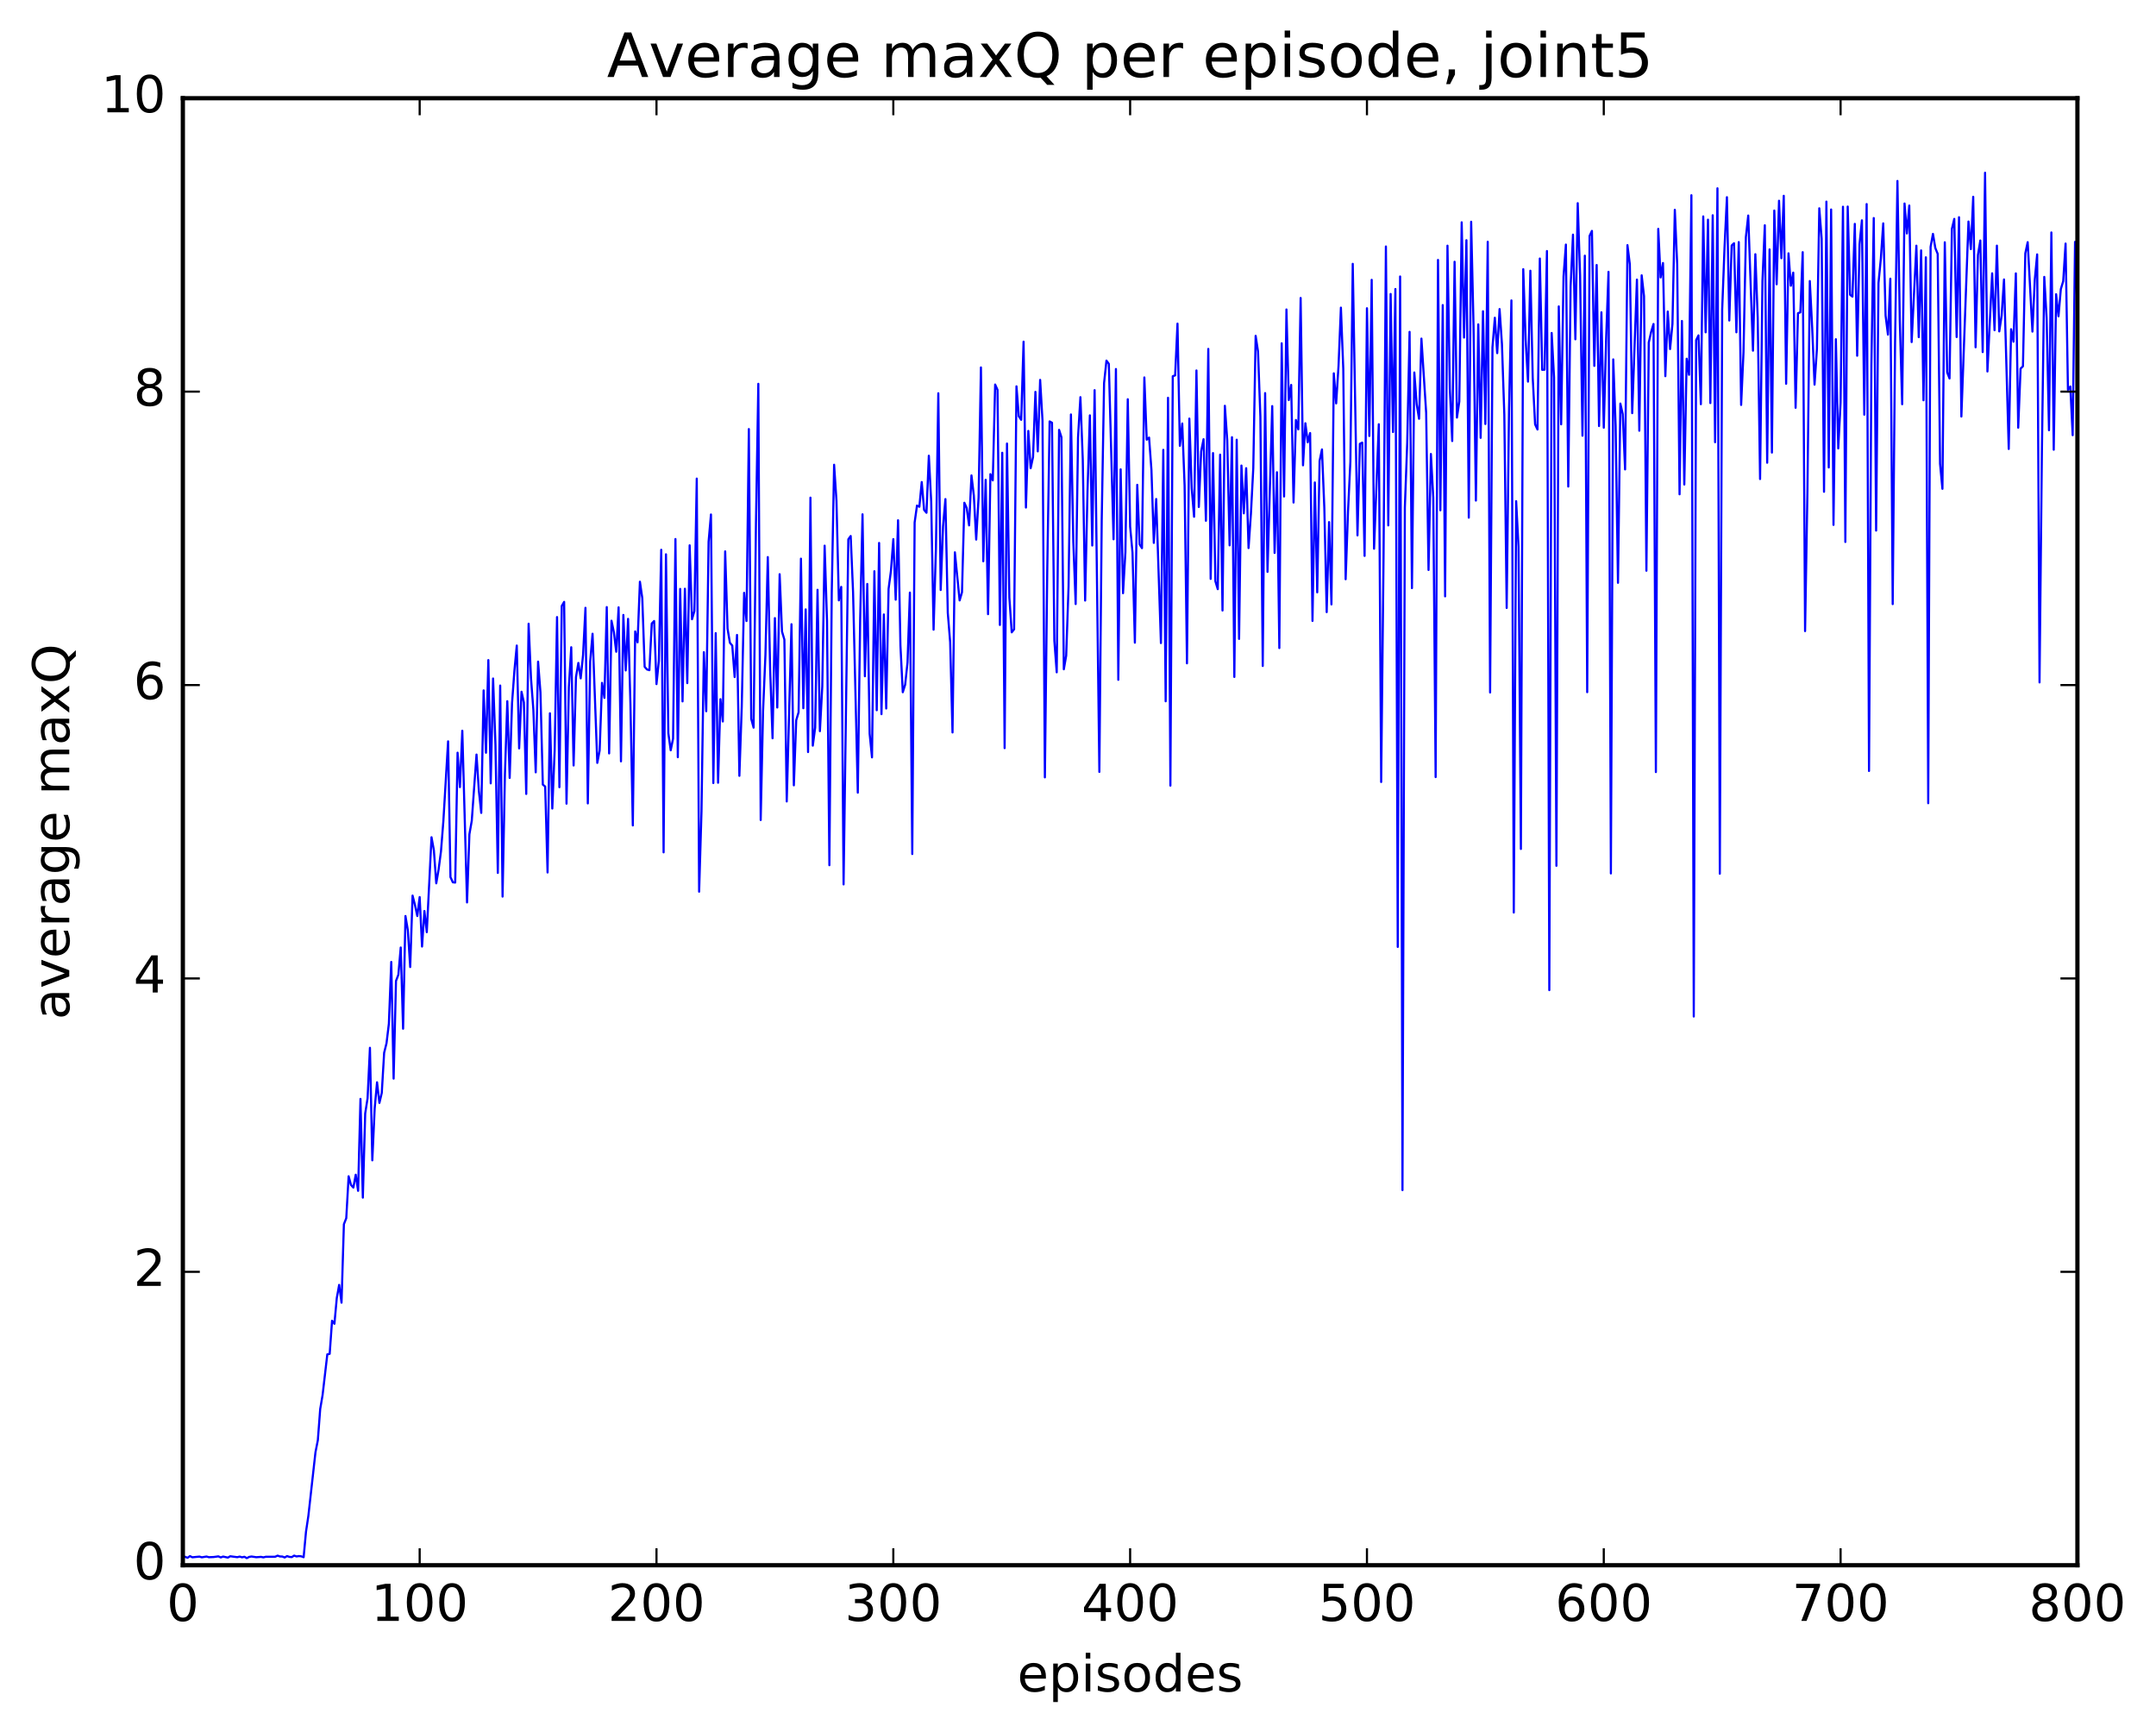 <?xml version="1.0" encoding="utf-8" standalone="no"?>
<!DOCTYPE svg PUBLIC "-//W3C//DTD SVG 1.1//EN"
  "http://www.w3.org/Graphics/SVG/1.1/DTD/svg11.dtd">
<!-- Created with matplotlib (http://matplotlib.org/) -->
<svg height="408pt" version="1.1" viewBox="0 0 508 408" width="508pt" xmlns="http://www.w3.org/2000/svg" xmlns:xlink="http://www.w3.org/1999/xlink">
 <defs>
  <style type="text/css">
*{stroke-linecap:butt;stroke-linejoin:round;stroke-miterlimit:100000;}
  </style>
 </defs>
 <g id="figure_1">
  <g id="patch_1">
   <path d="M 0 408.169 
L 508.136 408.169 
L 508.136 0 
L 0 0 
z
" style="fill:#ffffff;"/>
  </g>
  <g id="axes_1">
   <g id="patch_2">
    <path d="M 43.084 368.742 
L 489.484 368.742 
L 489.484 23.142 
L 43.084 23.142 
z
" style="fill:#ffffff;"/>
   </g>
   <g id="line2d_1">
    <path clip-path="url(#pf21919e1ff)" d="M 43.642 366.776 
L 44.2 366.98 
L 44.758 366.586 
L 45.316 366.868 
L 46.99 366.704 
L 47.548 366.874 
L 48.664 366.688 
L 49.222 366.85 
L 50.338 366.803 
L 51.454 366.65 
L 52.012 366.905 
L 52.57 366.693 
L 53.686 366.943 
L 54.244 366.626 
L 55.918 366.843 
L 56.476 366.702 
L 57.034 366.876 
L 57.592 366.744 
L 58.15 367.067 
L 58.708 366.777 
L 59.266 366.682 
L 60.382 366.851 
L 61.498 366.769 
L 62.056 366.885 
L 62.614 366.746 
L 64.846 366.734 
L 65.404 366.474 
L 65.962 366.671 
L 66.52 366.687 
L 67.078 366.913 
L 67.636 366.585 
L 68.194 366.771 
L 68.752 366.821 
L 69.31 366.471 
L 69.868 366.669 
L 70.426 366.583 
L 70.984 366.637 
L 71.542 366.849 
L 72.1 360.834 
L 72.658 357.112 
L 74.332 342.111 
L 74.89 339.287 
L 75.448 331.928 
L 76.006 328.658 
L 77.122 319.054 
L 77.68 318.942 
L 78.238 311.141 
L 78.796 311.858 
L 79.354 305.79 
L 79.912 302.694 
L 80.47 306.889 
L 81.028 288.401 
L 81.586 286.982 
L 82.144 277.104 
L 82.702 279.162 
L 83.26 279.771 
L 83.818 276.743 
L 84.376 280.539 
L 84.934 258.877 
L 85.492 282.139 
L 86.05 262.302 
L 86.608 258.744 
L 87.166 246.842 
L 87.724 273.351 
L 88.282 261.148 
L 88.84 254.965 
L 89.398 259.829 
L 89.956 257.461 
L 90.514 247.998 
L 91.072 245.766 
L 91.63 241.139 
L 92.188 226.615 
L 92.746 254.103 
L 93.304 231.093 
L 93.862 229.636 
L 94.42 223.21 
L 94.978 242.344 
L 95.536 215.794 
L 96.094 219.172 
L 96.652 227.813 
L 97.21 210.981 
L 97.768 213.161 
L 98.326 215.801 
L 98.884 211.333 
L 99.442 222.988 
L 100 214.611 
L 100.558 219.601 
L 101.674 197.237 
L 102.232 200.307 
L 102.79 208.095 
L 103.348 204.814 
L 103.906 200.547 
L 104.464 193.472 
L 105.58 174.643 
L 106.138 206.631 
L 106.696 207.852 
L 107.254 207.916 
L 107.812 177.321 
L 108.37 185.427 
L 108.928 172.147 
L 110.044 212.597 
L 110.602 196.536 
L 111.16 193.347 
L 112.276 177.759 
L 112.834 186.326 
L 113.392 191.503 
L 113.95 162.646 
L 114.508 177.333 
L 115.066 155.501 
L 115.624 184.544 
L 116.182 159.843 
L 116.74 175.517 
L 117.298 205.639 
L 117.856 161.499 
L 118.414 211.219 
L 118.972 182.429 
L 119.53 165.186 
L 120.088 183.262 
L 120.646 165.665 
L 121.204 158.014 
L 121.762 152.078 
L 122.32 176.306 
L 122.878 162.961 
L 123.436 165.465 
L 123.994 187.036 
L 124.552 146.935 
L 125.11 159.701 
L 125.668 167.175 
L 126.226 181.946 
L 126.784 155.863 
L 127.342 163.103 
L 127.9 184.833 
L 128.458 185.298 
L 129.016 205.537 
L 129.574 168.038 
L 130.132 190.473 
L 130.69 176.852 
L 131.248 145.367 
L 131.806 185.451 
L 132.364 142.766 
L 132.922 141.794 
L 133.48 189.328 
L 134.038 161.836 
L 134.596 152.477 
L 135.154 180.332 
L 135.712 159.528 
L 136.27 156.175 
L 136.828 159.81 
L 137.386 154.269 
L 137.944 143.187 
L 138.502 189.266 
L 139.06 155.84 
L 139.618 149.295 
L 140.734 179.719 
L 141.292 176.81 
L 141.85 160.865 
L 142.408 164.408 
L 142.966 143.017 
L 143.524 177.491 
L 144.082 146.228 
L 144.64 148.944 
L 145.198 153.539 
L 145.756 143.076 
L 146.314 179.36 
L 146.872 144.867 
L 147.43 157.941 
L 147.988 145.793 
L 148.546 165.965 
L 149.104 194.457 
L 149.662 148.756 
L 150.22 151.321 
L 150.778 137.042 
L 151.336 140.904 
L 151.894 157.098 
L 152.452 157.715 
L 153.01 157.885 
L 153.568 146.886 
L 154.126 146.301 
L 154.684 161.162 
L 155.242 155.695 
L 155.8 129.519 
L 156.358 200.796 
L 156.916 130.583 
L 157.474 172.704 
L 158.032 176.757 
L 158.59 174.006 
L 159.148 126.987 
L 159.706 178.381 
L 160.264 138.739 
L 160.822 165.234 
L 161.38 138.698 
L 161.938 160.933 
L 162.496 128.468 
L 163.054 145.88 
L 163.612 143.956 
L 164.17 112.747 
L 164.728 210.062 
L 165.286 191.158 
L 165.844 153.643 
L 166.402 167.553 
L 166.96 127.617 
L 167.518 121.201 
L 168.076 184.47 
L 168.634 149.154 
L 169.192 184.401 
L 169.75 164.71 
L 170.308 169.967 
L 170.866 129.895 
L 171.424 148.089 
L 171.982 151.437 
L 172.54 152.078 
L 173.098 159.5 
L 173.656 149.58 
L 174.214 182.768 
L 174.772 166.509 
L 175.33 139.663 
L 175.888 146.298 
L 176.446 101.077 
L 177.004 169.338 
L 177.562 171.418 
L 178.12 123.304 
L 178.678 90.42 
L 179.236 193.178 
L 179.794 167.496 
L 180.352 154.3 
L 180.91 131.238 
L 181.468 157.87 
L 182.026 173.92 
L 182.584 145.611 
L 183.142 166.679 
L 183.7 135.27 
L 184.258 148.767 
L 184.816 150.677 
L 185.374 188.806 
L 186.49 147.055 
L 187.048 185.008 
L 187.606 169.662 
L 188.164 167.803 
L 188.722 131.611 
L 189.28 166.842 
L 189.838 143.562 
L 190.396 177.169 
L 190.954 117.236 
L 191.512 175.662 
L 192.07 171.415 
L 192.628 138.945 
L 193.186 172.25 
L 193.744 161.731 
L 194.302 128.549 
L 194.86 146.286 
L 195.418 203.826 
L 195.976 139.661 
L 196.534 109.489 
L 197.092 117.986 
L 197.65 141.431 
L 198.208 138.26 
L 198.766 208.347 
L 199.882 127.052 
L 200.44 126.271 
L 200.998 139.406 
L 202.114 186.731 
L 202.672 146.01 
L 203.23 121.161 
L 203.788 159.311 
L 204.346 137.569 
L 204.904 172.837 
L 205.462 178.425 
L 206.02 134.571 
L 206.578 167.316 
L 207.136 127.905 
L 207.694 168.243 
L 208.252 144.754 
L 208.81 166.908 
L 209.368 138.736 
L 209.926 134.472 
L 210.484 127.006 
L 211.042 141.274 
L 211.6 122.56 
L 212.158 152.021 
L 212.716 163.076 
L 213.274 161.296 
L 213.832 156.062 
L 214.39 139.599 
L 214.948 201.191 
L 215.506 123.098 
L 216.064 119.1 
L 216.622 119.385 
L 217.18 113.562 
L 217.738 120.129 
L 218.296 120.799 
L 218.854 107.36 
L 219.412 118.176 
L 219.97 148.337 
L 220.528 129.097 
L 221.086 92.643 
L 221.644 138.991 
L 222.202 123.966 
L 222.76 117.577 
L 223.318 144.373 
L 223.876 151.26 
L 224.434 172.551 
L 224.992 130.115 
L 226.108 141.449 
L 226.666 139.535 
L 227.224 118.441 
L 227.782 119.693 
L 228.34 123.773 
L 228.898 111.999 
L 229.456 116.719 
L 230.014 127.117 
L 230.572 117.273 
L 231.13 86.56 
L 231.688 132.23 
L 232.246 113.031 
L 232.804 144.685 
L 233.362 111.696 
L 233.92 113.164 
L 234.478 90.589 
L 235.036 91.852 
L 235.594 147.229 
L 236.152 106.665 
L 236.71 176.241 
L 237.268 104.488 
L 237.826 140.805 
L 238.384 148.968 
L 238.942 148.25 
L 239.5 91.014 
L 240.058 98.062 
L 240.616 98.904 
L 241.174 80.492 
L 241.732 119.567 
L 242.29 101.515 
L 242.848 110.301 
L 243.406 107.671 
L 243.964 92.317 
L 244.522 106.334 
L 245.08 89.497 
L 245.638 99.107 
L 246.196 183.13 
L 246.754 134.487 
L 247.312 99.278 
L 247.87 99.583 
L 248.428 150.955 
L 248.986 158.382 
L 249.544 101.266 
L 250.102 103.032 
L 250.66 157.669 
L 251.218 154.464 
L 251.776 138.133 
L 252.334 97.637 
L 252.892 127.581 
L 253.45 142.3 
L 254.008 103.053 
L 254.566 93.563 
L 255.124 108.255 
L 255.682 141.478 
L 256.24 115.607 
L 256.798 97.851 
L 257.356 128.513 
L 257.914 91.911 
L 259.03 181.842 
L 259.588 122.603 
L 260.146 90.219 
L 260.704 84.953 
L 261.262 85.708 
L 262.378 127.046 
L 262.936 86.931 
L 263.494 160.149 
L 264.052 110.568 
L 264.61 139.742 
L 265.168 130.091 
L 265.726 94.052 
L 266.284 124.043 
L 266.842 130.19 
L 267.4 151.401 
L 267.958 114.214 
L 268.516 128.235 
L 269.074 129.136 
L 269.632 88.919 
L 270.19 103.578 
L 270.748 103.084 
L 271.306 110.735 
L 271.864 127.893 
L 272.422 117.556 
L 273.538 151.492 
L 274.096 105.976 
L 274.654 165.207 
L 275.212 93.705 
L 275.77 185.076 
L 276.328 88.63 
L 276.886 88.438 
L 277.444 76.239 
L 278.002 105.025 
L 278.56 99.765 
L 279.118 114.41 
L 279.676 156.265 
L 280.234 98.613 
L 280.792 115.038 
L 281.35 121.738 
L 281.908 87.274 
L 282.466 119.433 
L 283.024 106.306 
L 283.582 103.466 
L 284.14 122.682 
L 284.698 82.195 
L 285.256 136.376 
L 285.814 106.736 
L 286.372 136.925 
L 286.93 138.799 
L 287.488 107.107 
L 288.046 143.821 
L 288.604 95.597 
L 289.162 103.689 
L 289.72 128.473 
L 290.278 102.997 
L 290.836 159.474 
L 291.394 103.588 
L 291.952 150.514 
L 292.51 109.675 
L 293.068 120.928 
L 293.626 110.294 
L 294.184 129.109 
L 294.742 121.047 
L 295.3 110.299 
L 295.858 79.117 
L 296.416 82.813 
L 296.974 98.193 
L 297.532 156.888 
L 298.09 92.604 
L 298.648 134.72 
L 299.764 95.667 
L 300.322 130.259 
L 300.88 111.25 
L 301.438 152.668 
L 301.996 80.875 
L 302.554 116.965 
L 303.112 72.905 
L 303.67 94.247 
L 304.228 90.678 
L 304.786 118.383 
L 305.344 98.944 
L 305.902 101.144 
L 306.46 70.195 
L 307.018 109.62 
L 307.576 99.712 
L 308.134 104.203 
L 308.692 102.015 
L 309.25 146.272 
L 309.808 113.656 
L 310.366 139.544 
L 310.924 108.569 
L 311.482 105.878 
L 312.04 119.683 
L 312.598 144.202 
L 313.156 122.995 
L 313.714 142.387 
L 314.272 87.948 
L 314.83 95.035 
L 315.388 86.151 
L 315.946 72.471 
L 316.504 86.9 
L 317.062 136.455 
L 317.62 120.504 
L 318.178 108.746 
L 318.736 62.156 
L 319.852 126.121 
L 320.41 104.555 
L 320.968 104.268 
L 321.526 130.957 
L 322.084 72.614 
L 322.642 102.709 
L 323.2 65.923 
L 323.758 129.264 
L 324.874 99.942 
L 325.432 184.224 
L 325.99 131.531 
L 326.548 58.066 
L 327.106 123.775 
L 327.664 69.255 
L 328.222 101.776 
L 328.78 68.089 
L 329.338 223.073 
L 329.896 65.133 
L 330.454 280.369 
L 331.012 119.584 
L 331.57 104.389 
L 332.128 78.18 
L 332.686 138.55 
L 333.244 87.751 
L 333.802 95.224 
L 334.36 98.658 
L 334.918 79.765 
L 336.034 97.251 
L 336.592 134.274 
L 337.15 106.947 
L 337.708 117.248 
L 338.266 183.064 
L 338.824 61.234 
L 339.382 120.218 
L 339.94 71.871 
L 340.498 140.491 
L 341.056 57.879 
L 341.614 91.554 
L 342.172 103.9 
L 342.73 61.668 
L 343.288 98.377 
L 343.846 94.565 
L 344.404 52.371 
L 344.962 79.522 
L 345.52 56.585 
L 346.078 121.948 
L 346.636 52.239 
L 347.194 76.761 
L 347.752 117.927 
L 348.31 76.418 
L 348.868 103.151 
L 349.426 73.322 
L 349.984 99.887 
L 350.542 56.954 
L 351.1 163.134 
L 351.658 81.827 
L 352.216 74.854 
L 352.774 83.192 
L 353.332 72.809 
L 353.89 81.037 
L 354.448 97.67 
L 355.006 143.219 
L 355.564 96.155 
L 356.122 70.773 
L 356.68 214.975 
L 357.238 118.063 
L 357.796 128.812 
L 358.354 199.999 
L 358.912 63.412 
L 359.47 79.951 
L 360.028 89.906 
L 360.586 63.78 
L 361.144 88.996 
L 361.702 99.974 
L 362.26 101.18 
L 362.818 60.902 
L 363.376 87.124 
L 363.934 87.096 
L 364.492 59.138 
L 365.05 233.255 
L 365.608 78.442 
L 366.166 88.928 
L 366.724 203.963 
L 367.282 72.184 
L 367.84 99.965 
L 368.398 65.167 
L 368.956 57.615 
L 369.514 114.622 
L 370.072 67.398 
L 370.63 55.278 
L 371.188 79.929 
L 371.746 47.864 
L 372.304 64.979 
L 372.862 102.645 
L 373.42 60.236 
L 373.978 163.061 
L 374.536 55.578 
L 375.094 54.396 
L 375.652 86.194 
L 376.21 62.429 
L 376.768 100.37 
L 377.326 73.571 
L 377.884 100.759 
L 378.442 79.76 
L 379 64.036 
L 379.558 205.764 
L 380.116 84.666 
L 380.674 100.323 
L 381.232 137.3 
L 381.79 95.071 
L 382.348 97.548 
L 382.906 110.585 
L 383.464 57.749 
L 384.022 62.268 
L 384.58 97.33 
L 385.696 65.873 
L 386.254 101.47 
L 386.812 64.858 
L 387.37 69.783 
L 387.928 134.45 
L 388.486 80.685 
L 389.044 78.196 
L 389.602 76.325 
L 390.16 181.883 
L 390.718 53.915 
L 391.276 65.364 
L 391.834 61.963 
L 392.392 88.624 
L 392.95 73.388 
L 393.508 82.234 
L 394.066 76.298 
L 394.624 49.43 
L 395.182 62.237 
L 395.74 116.446 
L 396.298 75.616 
L 396.856 114.143 
L 397.414 84.507 
L 397.972 88.297 
L 398.53 45.989 
L 399.088 239.471 
L 399.646 80.133 
L 400.204 79.007 
L 400.762 95.222 
L 401.32 50.985 
L 401.878 78.286 
L 402.436 51.751 
L 402.994 94.954 
L 403.552 50.711 
L 404.11 104.175 
L 404.668 44.359 
L 405.226 205.827 
L 405.784 72.9 
L 406.342 58.151 
L 406.9 46.451 
L 407.458 75.505 
L 408.016 57.838 
L 408.574 57.305 
L 409.132 78.283 
L 409.69 57.029 
L 410.248 95.395 
L 410.806 82.985 
L 411.364 55.865 
L 411.922 50.774 
L 413.038 82.612 
L 413.596 59.888 
L 414.154 74.824 
L 414.712 112.85 
L 415.27 66.169 
L 415.828 53.071 
L 416.386 109.011 
L 416.944 58.759 
L 417.502 106.618 
L 418.06 49.604 
L 418.618 66.977 
L 419.176 47.289 
L 419.734 60.823 
L 420.292 46.126 
L 420.85 90.409 
L 421.408 59.681 
L 421.966 67.316 
L 422.524 64.225 
L 423.082 96.064 
L 423.64 73.786 
L 424.198 73.588 
L 424.756 59.409 
L 425.314 148.676 
L 425.872 115.589 
L 426.43 66.211 
L 426.988 77.227 
L 427.546 90.609 
L 428.104 82.248 
L 428.662 49.07 
L 429.22 56.219 
L 429.778 115.854 
L 430.336 47.496 
L 430.894 110.123 
L 431.452 49.354 
L 432.01 123.656 
L 432.568 79.911 
L 433.126 105.644 
L 433.684 94.883 
L 434.242 48.698 
L 434.8 127.673 
L 435.358 48.659 
L 435.916 69.438 
L 436.474 69.881 
L 437.032 52.74 
L 437.59 83.803 
L 438.148 57.533 
L 438.706 51.9 
L 439.264 97.69 
L 439.822 48.074 
L 440.38 181.625 
L 440.938 86.014 
L 441.496 51.367 
L 442.054 124.993 
L 442.612 66.669 
L 443.17 60.9 
L 443.728 52.624 
L 444.286 74.361 
L 444.844 78.832 
L 445.402 65.651 
L 445.96 142.314 
L 446.518 80.741 
L 447.076 42.629 
L 447.634 75.472 
L 448.192 95.228 
L 448.75 47.943 
L 449.308 55.002 
L 449.866 48.423 
L 450.424 80.585 
L 451.54 57.879 
L 452.098 79.424 
L 452.656 58.989 
L 453.214 94.296 
L 453.772 60.619 
L 454.33 189.221 
L 454.888 58.162 
L 455.446 55.095 
L 456.004 58.421 
L 456.562 59.818 
L 457.12 109.265 
L 457.678 115.151 
L 458.236 57.077 
L 458.794 87.703 
L 459.352 89.157 
L 459.91 53.927 
L 460.468 51.565 
L 461.026 79.395 
L 461.584 51.172 
L 462.142 98.123 
L 463.816 52.189 
L 464.374 58.687 
L 464.932 46.358 
L 465.49 81.813 
L 466.048 60.052 
L 466.606 56.656 
L 467.164 82.943 
L 467.722 40.694 
L 468.28 87.512 
L 469.396 64.39 
L 469.954 77.795 
L 470.512 57.868 
L 471.07 78.076 
L 471.628 74.334 
L 472.186 65.836 
L 473.302 105.765 
L 473.86 77.554 
L 474.418 80.499 
L 474.976 64.403 
L 475.534 100.759 
L 476.092 86.831 
L 476.65 86.291 
L 477.208 59.672 
L 477.766 57.046 
L 478.882 78.116 
L 479.44 65.866 
L 479.998 59.932 
L 480.556 160.763 
L 481.114 106.596 
L 481.672 65.235 
L 482.23 74.915 
L 482.788 101.35 
L 483.346 54.762 
L 483.904 105.944 
L 484.462 69.316 
L 485.02 74.517 
L 485.578 68.1 
L 486.136 66.242 
L 486.694 57.38 
L 487.252 91.827 
L 487.81 91.056 
L 488.368 102.524 
L 488.926 56.98 
L 489.484 73.407 
L 489.484 73.407 
" style="fill:none;stroke:#0000ff;stroke-linecap:square;stroke-width:0.5;"/>
   </g>
   <g id="patch_3">
    <path d="M 489.484 368.742 
L 489.484 23.142 
" style="fill:none;stroke:#000000;stroke-linecap:square;stroke-linejoin:miter;"/>
   </g>
   <g id="patch_4">
    <path d="M 43.084 368.742 
L 43.084 23.142 
" style="fill:none;stroke:#000000;stroke-linecap:square;stroke-linejoin:miter;"/>
   </g>
   <g id="patch_5">
    <path d="M 43.084 368.742 
L 489.484 368.742 
" style="fill:none;stroke:#000000;stroke-linecap:square;stroke-linejoin:miter;"/>
   </g>
   <g id="patch_6">
    <path d="M 43.084 23.142 
L 489.484 23.142 
" style="fill:none;stroke:#000000;stroke-linecap:square;stroke-linejoin:miter;"/>
   </g>
   <g id="matplotlib.axis_1">
    <g id="xtick_1">
     <g id="line2d_2">
      <defs>
       <path d="M 0 0 
L 0 -4 
" id="mcb0b2ea562" style="stroke:#000000;stroke-width:0.5;"/>
      </defs>
      <g>
       <use style="stroke:#000000;stroke-width:0.5;" x="43.084" xlink:href="#mcb0b2ea562" y="368.742"/>
      </g>
     </g>
     <g id="line2d_3">
      <defs>
       <path d="M 0 0 
L 0 4 
" id="m8afd94a0cb" style="stroke:#000000;stroke-width:0.5;"/>
      </defs>
      <g>
       <use style="stroke:#000000;stroke-width:0.5;" x="43.084" xlink:href="#m8afd94a0cb" y="23.142"/>
      </g>
     </g>
     <g id="text_1">
      <!-- 0 -->
      <defs>
       <path d="M 31.781 66.406 
Q 24.172 66.406 20.328 58.906 
Q 16.5 51.422 16.5 36.375 
Q 16.5 21.391 20.328 13.891 
Q 24.172 6.391 31.781 6.391 
Q 39.453 6.391 43.281 13.891 
Q 47.125 21.391 47.125 36.375 
Q 47.125 51.422 43.281 58.906 
Q 39.453 66.406 31.781 66.406 
M 31.781 74.219 
Q 44.047 74.219 50.516 64.516 
Q 56.984 54.828 56.984 36.375 
Q 56.984 17.969 50.516 8.266 
Q 44.047 -1.422 31.781 -1.422 
Q 19.531 -1.422 13.062 8.266 
Q 6.594 17.969 6.594 36.375 
Q 6.594 54.828 13.062 64.516 
Q 19.531 74.219 31.781 74.219 
" id="BitstreamVeraSans-Roman-30"/>
      </defs>
      <g transform="translate(39.266 381.86)scale(0.12 -0.12)">
       <use xlink:href="#BitstreamVeraSans-Roman-30"/>
      </g>
     </g>
    </g>
    <g id="xtick_2">
     <g id="line2d_4">
      <g>
       <use style="stroke:#000000;stroke-width:0.5;" x="98.884" xlink:href="#mcb0b2ea562" y="368.742"/>
      </g>
     </g>
     <g id="line2d_5">
      <g>
       <use style="stroke:#000000;stroke-width:0.5;" x="98.884" xlink:href="#m8afd94a0cb" y="23.142"/>
      </g>
     </g>
     <g id="text_2">
      <!-- 100 -->
      <defs>
       <path d="M 12.406 8.297 
L 28.516 8.297 
L 28.516 63.922 
L 10.984 60.406 
L 10.984 69.391 
L 28.422 72.906 
L 38.281 72.906 
L 38.281 8.297 
L 54.391 8.297 
L 54.391 0 
L 12.406 0 
z
" id="BitstreamVeraSans-Roman-31"/>
      </defs>
      <g transform="translate(87.431 381.86)scale(0.12 -0.12)">
       <use xlink:href="#BitstreamVeraSans-Roman-31"/>
       <use x="63.623" xlink:href="#BitstreamVeraSans-Roman-30"/>
       <use x="127.246" xlink:href="#BitstreamVeraSans-Roman-30"/>
      </g>
     </g>
    </g>
    <g id="xtick_3">
     <g id="line2d_6">
      <g>
       <use style="stroke:#000000;stroke-width:0.5;" x="154.684" xlink:href="#mcb0b2ea562" y="368.742"/>
      </g>
     </g>
     <g id="line2d_7">
      <g>
       <use style="stroke:#000000;stroke-width:0.5;" x="154.684" xlink:href="#m8afd94a0cb" y="23.142"/>
      </g>
     </g>
     <g id="text_3">
      <!-- 200 -->
      <defs>
       <path d="M 19.188 8.297 
L 53.609 8.297 
L 53.609 0 
L 7.328 0 
L 7.328 8.297 
Q 12.938 14.109 22.625 23.891 
Q 32.328 33.688 34.812 36.531 
Q 39.547 41.844 41.422 45.531 
Q 43.312 49.219 43.312 52.781 
Q 43.312 58.594 39.234 62.25 
Q 35.156 65.922 28.609 65.922 
Q 23.969 65.922 18.812 64.312 
Q 13.672 62.703 7.812 59.422 
L 7.812 69.391 
Q 13.766 71.781 18.938 73 
Q 24.125 74.219 28.422 74.219 
Q 39.75 74.219 46.484 68.547 
Q 53.219 62.891 53.219 53.422 
Q 53.219 48.922 51.531 44.891 
Q 49.859 40.875 45.406 35.406 
Q 44.188 33.984 37.641 27.219 
Q 31.109 20.453 19.188 8.297 
" id="BitstreamVeraSans-Roman-32"/>
      </defs>
      <g transform="translate(143.231 381.86)scale(0.12 -0.12)">
       <use xlink:href="#BitstreamVeraSans-Roman-32"/>
       <use x="63.623" xlink:href="#BitstreamVeraSans-Roman-30"/>
       <use x="127.246" xlink:href="#BitstreamVeraSans-Roman-30"/>
      </g>
     </g>
    </g>
    <g id="xtick_4">
     <g id="line2d_8">
      <g>
       <use style="stroke:#000000;stroke-width:0.5;" x="210.484" xlink:href="#mcb0b2ea562" y="368.742"/>
      </g>
     </g>
     <g id="line2d_9">
      <g>
       <use style="stroke:#000000;stroke-width:0.5;" x="210.484" xlink:href="#m8afd94a0cb" y="23.142"/>
      </g>
     </g>
     <g id="text_4">
      <!-- 300 -->
      <defs>
       <path d="M 40.578 39.312 
Q 47.656 37.797 51.625 33 
Q 55.609 28.219 55.609 21.188 
Q 55.609 10.406 48.188 4.484 
Q 40.766 -1.422 27.094 -1.422 
Q 22.516 -1.422 17.656 -0.516 
Q 12.797 0.391 7.625 2.203 
L 7.625 11.719 
Q 11.719 9.328 16.594 8.109 
Q 21.484 6.891 26.812 6.891 
Q 36.078 6.891 40.938 10.547 
Q 45.797 14.203 45.797 21.188 
Q 45.797 27.641 41.281 31.266 
Q 36.766 34.906 28.719 34.906 
L 20.219 34.906 
L 20.219 43.016 
L 29.109 43.016 
Q 36.375 43.016 40.234 45.922 
Q 44.094 48.828 44.094 54.297 
Q 44.094 59.906 40.109 62.906 
Q 36.141 65.922 28.719 65.922 
Q 24.656 65.922 20.016 65.031 
Q 15.375 64.156 9.812 62.312 
L 9.812 71.094 
Q 15.438 72.656 20.344 73.438 
Q 25.25 74.219 29.594 74.219 
Q 40.828 74.219 47.359 69.109 
Q 53.906 64.016 53.906 55.328 
Q 53.906 49.266 50.438 45.094 
Q 46.969 40.922 40.578 39.312 
" id="BitstreamVeraSans-Roman-33"/>
      </defs>
      <g transform="translate(199.031 381.86)scale(0.12 -0.12)">
       <use xlink:href="#BitstreamVeraSans-Roman-33"/>
       <use x="63.623" xlink:href="#BitstreamVeraSans-Roman-30"/>
       <use x="127.246" xlink:href="#BitstreamVeraSans-Roman-30"/>
      </g>
     </g>
    </g>
    <g id="xtick_5">
     <g id="line2d_10">
      <g>
       <use style="stroke:#000000;stroke-width:0.5;" x="266.284" xlink:href="#mcb0b2ea562" y="368.742"/>
      </g>
     </g>
     <g id="line2d_11">
      <g>
       <use style="stroke:#000000;stroke-width:0.5;" x="266.284" xlink:href="#m8afd94a0cb" y="23.142"/>
      </g>
     </g>
     <g id="text_5">
      <!-- 400 -->
      <defs>
       <path d="M 37.797 64.312 
L 12.891 25.391 
L 37.797 25.391 
z
M 35.203 72.906 
L 47.609 72.906 
L 47.609 25.391 
L 58.016 25.391 
L 58.016 17.188 
L 47.609 17.188 
L 47.609 0 
L 37.797 0 
L 37.797 17.188 
L 4.891 17.188 
L 4.891 26.703 
z
" id="BitstreamVeraSans-Roman-34"/>
      </defs>
      <g transform="translate(254.831 381.86)scale(0.12 -0.12)">
       <use xlink:href="#BitstreamVeraSans-Roman-34"/>
       <use x="63.623" xlink:href="#BitstreamVeraSans-Roman-30"/>
       <use x="127.246" xlink:href="#BitstreamVeraSans-Roman-30"/>
      </g>
     </g>
    </g>
    <g id="xtick_6">
     <g id="line2d_12">
      <g>
       <use style="stroke:#000000;stroke-width:0.5;" x="322.084" xlink:href="#mcb0b2ea562" y="368.742"/>
      </g>
     </g>
     <g id="line2d_13">
      <g>
       <use style="stroke:#000000;stroke-width:0.5;" x="322.084" xlink:href="#m8afd94a0cb" y="23.142"/>
      </g>
     </g>
     <g id="text_6">
      <!-- 500 -->
      <defs>
       <path d="M 10.797 72.906 
L 49.516 72.906 
L 49.516 64.594 
L 19.828 64.594 
L 19.828 46.734 
Q 21.969 47.469 24.109 47.828 
Q 26.266 48.188 28.422 48.188 
Q 40.625 48.188 47.75 41.5 
Q 54.891 34.812 54.891 23.391 
Q 54.891 11.625 47.562 5.094 
Q 40.234 -1.422 26.906 -1.422 
Q 22.312 -1.422 17.547 -0.641 
Q 12.797 0.141 7.719 1.703 
L 7.719 11.625 
Q 12.109 9.234 16.797 8.062 
Q 21.484 6.891 26.703 6.891 
Q 35.156 6.891 40.078 11.328 
Q 45.016 15.766 45.016 23.391 
Q 45.016 31 40.078 35.438 
Q 35.156 39.891 26.703 39.891 
Q 22.75 39.891 18.812 39.016 
Q 14.891 38.141 10.797 36.281 
z
" id="BitstreamVeraSans-Roman-35"/>
      </defs>
      <g transform="translate(310.631 381.86)scale(0.12 -0.12)">
       <use xlink:href="#BitstreamVeraSans-Roman-35"/>
       <use x="63.623" xlink:href="#BitstreamVeraSans-Roman-30"/>
       <use x="127.246" xlink:href="#BitstreamVeraSans-Roman-30"/>
      </g>
     </g>
    </g>
    <g id="xtick_7">
     <g id="line2d_14">
      <g>
       <use style="stroke:#000000;stroke-width:0.5;" x="377.884" xlink:href="#mcb0b2ea562" y="368.742"/>
      </g>
     </g>
     <g id="line2d_15">
      <g>
       <use style="stroke:#000000;stroke-width:0.5;" x="377.884" xlink:href="#m8afd94a0cb" y="23.142"/>
      </g>
     </g>
     <g id="text_7">
      <!-- 600 -->
      <defs>
       <path d="M 33.016 40.375 
Q 26.375 40.375 22.484 35.828 
Q 18.609 31.297 18.609 23.391 
Q 18.609 15.531 22.484 10.953 
Q 26.375 6.391 33.016 6.391 
Q 39.656 6.391 43.531 10.953 
Q 47.406 15.531 47.406 23.391 
Q 47.406 31.297 43.531 35.828 
Q 39.656 40.375 33.016 40.375 
M 52.594 71.297 
L 52.594 62.312 
Q 48.875 64.062 45.094 64.984 
Q 41.312 65.922 37.594 65.922 
Q 27.828 65.922 22.672 59.328 
Q 17.531 52.734 16.797 39.406 
Q 19.672 43.656 24.016 45.922 
Q 28.375 48.188 33.594 48.188 
Q 44.578 48.188 50.953 41.516 
Q 57.328 34.859 57.328 23.391 
Q 57.328 12.156 50.688 5.359 
Q 44.047 -1.422 33.016 -1.422 
Q 20.359 -1.422 13.672 8.266 
Q 6.984 17.969 6.984 36.375 
Q 6.984 53.656 15.188 63.938 
Q 23.391 74.219 37.203 74.219 
Q 40.922 74.219 44.703 73.484 
Q 48.484 72.75 52.594 71.297 
" id="BitstreamVeraSans-Roman-36"/>
      </defs>
      <g transform="translate(366.431 381.86)scale(0.12 -0.12)">
       <use xlink:href="#BitstreamVeraSans-Roman-36"/>
       <use x="63.623" xlink:href="#BitstreamVeraSans-Roman-30"/>
       <use x="127.246" xlink:href="#BitstreamVeraSans-Roman-30"/>
      </g>
     </g>
    </g>
    <g id="xtick_8">
     <g id="line2d_16">
      <g>
       <use style="stroke:#000000;stroke-width:0.5;" x="433.684" xlink:href="#mcb0b2ea562" y="368.742"/>
      </g>
     </g>
     <g id="line2d_17">
      <g>
       <use style="stroke:#000000;stroke-width:0.5;" x="433.684" xlink:href="#m8afd94a0cb" y="23.142"/>
      </g>
     </g>
     <g id="text_8">
      <!-- 700 -->
      <defs>
       <path d="M 8.203 72.906 
L 55.078 72.906 
L 55.078 68.703 
L 28.609 0 
L 18.312 0 
L 43.219 64.594 
L 8.203 64.594 
z
" id="BitstreamVeraSans-Roman-37"/>
      </defs>
      <g transform="translate(422.231 381.86)scale(0.12 -0.12)">
       <use xlink:href="#BitstreamVeraSans-Roman-37"/>
       <use x="63.623" xlink:href="#BitstreamVeraSans-Roman-30"/>
       <use x="127.246" xlink:href="#BitstreamVeraSans-Roman-30"/>
      </g>
     </g>
    </g>
    <g id="xtick_9">
     <g id="line2d_18">
      <g>
       <use style="stroke:#000000;stroke-width:0.5;" x="489.484" xlink:href="#mcb0b2ea562" y="368.742"/>
      </g>
     </g>
     <g id="line2d_19">
      <g>
       <use style="stroke:#000000;stroke-width:0.5;" x="489.484" xlink:href="#m8afd94a0cb" y="23.142"/>
      </g>
     </g>
     <g id="text_9">
      <!-- 800 -->
      <defs>
       <path d="M 31.781 34.625 
Q 24.75 34.625 20.719 30.859 
Q 16.703 27.094 16.703 20.516 
Q 16.703 13.922 20.719 10.156 
Q 24.75 6.391 31.781 6.391 
Q 38.812 6.391 42.859 10.172 
Q 46.922 13.969 46.922 20.516 
Q 46.922 27.094 42.891 30.859 
Q 38.875 34.625 31.781 34.625 
M 21.922 38.812 
Q 15.578 40.375 12.031 44.719 
Q 8.5 49.078 8.5 55.328 
Q 8.5 64.062 14.719 69.141 
Q 20.953 74.219 31.781 74.219 
Q 42.672 74.219 48.875 69.141 
Q 55.078 64.062 55.078 55.328 
Q 55.078 49.078 51.531 44.719 
Q 48 40.375 41.703 38.812 
Q 48.828 37.156 52.797 32.312 
Q 56.781 27.484 56.781 20.516 
Q 56.781 9.906 50.312 4.234 
Q 43.844 -1.422 31.781 -1.422 
Q 19.734 -1.422 13.25 4.234 
Q 6.781 9.906 6.781 20.516 
Q 6.781 27.484 10.781 32.312 
Q 14.797 37.156 21.922 38.812 
M 18.312 54.391 
Q 18.312 48.734 21.844 45.562 
Q 25.391 42.391 31.781 42.391 
Q 38.141 42.391 41.719 45.562 
Q 45.312 48.734 45.312 54.391 
Q 45.312 60.062 41.719 63.234 
Q 38.141 66.406 31.781 66.406 
Q 25.391 66.406 21.844 63.234 
Q 18.312 60.062 18.312 54.391 
" id="BitstreamVeraSans-Roman-38"/>
      </defs>
      <g transform="translate(478.031 381.86)scale(0.12 -0.12)">
       <use xlink:href="#BitstreamVeraSans-Roman-38"/>
       <use x="63.623" xlink:href="#BitstreamVeraSans-Roman-30"/>
       <use x="127.246" xlink:href="#BitstreamVeraSans-Roman-30"/>
      </g>
     </g>
    </g>
    <g id="text_10">
     <!-- episodes -->
     <defs>
      <path d="M 45.406 46.391 
L 45.406 75.984 
L 54.391 75.984 
L 54.391 0 
L 45.406 0 
L 45.406 8.203 
Q 42.578 3.328 38.25 0.953 
Q 33.938 -1.422 27.875 -1.422 
Q 17.969 -1.422 11.734 6.484 
Q 5.516 14.406 5.516 27.297 
Q 5.516 40.188 11.734 48.094 
Q 17.969 56 27.875 56 
Q 33.938 56 38.25 53.625 
Q 42.578 51.266 45.406 46.391 
M 14.797 27.297 
Q 14.797 17.391 18.875 11.75 
Q 22.953 6.109 30.078 6.109 
Q 37.203 6.109 41.297 11.75 
Q 45.406 17.391 45.406 27.297 
Q 45.406 37.203 41.297 42.844 
Q 37.203 48.484 30.078 48.484 
Q 22.953 48.484 18.875 42.844 
Q 14.797 37.203 14.797 27.297 
" id="BitstreamVeraSans-Roman-64"/>
      <path d="M 30.609 48.391 
Q 23.391 48.391 19.188 42.75 
Q 14.984 37.109 14.984 27.297 
Q 14.984 17.484 19.156 11.844 
Q 23.344 6.203 30.609 6.203 
Q 37.797 6.203 41.984 11.859 
Q 46.188 17.531 46.188 27.297 
Q 46.188 37.016 41.984 42.703 
Q 37.797 48.391 30.609 48.391 
M 30.609 56 
Q 42.328 56 49.016 48.375 
Q 55.719 40.766 55.719 27.297 
Q 55.719 13.875 49.016 6.219 
Q 42.328 -1.422 30.609 -1.422 
Q 18.844 -1.422 12.172 6.219 
Q 5.516 13.875 5.516 27.297 
Q 5.516 40.766 12.172 48.375 
Q 18.844 56 30.609 56 
" id="BitstreamVeraSans-Roman-6f"/>
      <path d="M 9.422 54.688 
L 18.406 54.688 
L 18.406 0 
L 9.422 0 
z
M 9.422 75.984 
L 18.406 75.984 
L 18.406 64.594 
L 9.422 64.594 
z
" id="BitstreamVeraSans-Roman-69"/>
      <path d="M 18.109 8.203 
L 18.109 -20.797 
L 9.078 -20.797 
L 9.078 54.688 
L 18.109 54.688 
L 18.109 46.391 
Q 20.953 51.266 25.266 53.625 
Q 29.594 56 35.594 56 
Q 45.562 56 51.781 48.094 
Q 58.016 40.188 58.016 27.297 
Q 58.016 14.406 51.781 6.484 
Q 45.562 -1.422 35.594 -1.422 
Q 29.594 -1.422 25.266 0.953 
Q 20.953 3.328 18.109 8.203 
M 48.688 27.297 
Q 48.688 37.203 44.609 42.844 
Q 40.531 48.484 33.406 48.484 
Q 26.266 48.484 22.188 42.844 
Q 18.109 37.203 18.109 27.297 
Q 18.109 17.391 22.188 11.75 
Q 26.266 6.109 33.406 6.109 
Q 40.531 6.109 44.609 11.75 
Q 48.688 17.391 48.688 27.297 
" id="BitstreamVeraSans-Roman-70"/>
      <path d="M 44.281 53.078 
L 44.281 44.578 
Q 40.484 46.531 36.375 47.5 
Q 32.281 48.484 27.875 48.484 
Q 21.188 48.484 17.844 46.438 
Q 14.5 44.391 14.5 40.281 
Q 14.5 37.156 16.891 35.375 
Q 19.281 33.594 26.516 31.984 
L 29.594 31.297 
Q 39.156 29.25 43.188 25.516 
Q 47.219 21.781 47.219 15.094 
Q 47.219 7.469 41.188 3.016 
Q 35.156 -1.422 24.609 -1.422 
Q 20.219 -1.422 15.453 -0.562 
Q 10.688 0.297 5.422 2 
L 5.422 11.281 
Q 10.406 8.688 15.234 7.391 
Q 20.062 6.109 24.812 6.109 
Q 31.156 6.109 34.562 8.281 
Q 37.984 10.453 37.984 14.406 
Q 37.984 18.062 35.516 20.016 
Q 33.062 21.969 24.703 23.781 
L 21.578 24.516 
Q 13.234 26.266 9.516 29.906 
Q 5.812 33.547 5.812 39.891 
Q 5.812 47.609 11.281 51.797 
Q 16.75 56 26.812 56 
Q 31.781 56 36.172 55.266 
Q 40.578 54.547 44.281 53.078 
" id="BitstreamVeraSans-Roman-73"/>
      <path d="M 56.203 29.594 
L 56.203 25.203 
L 14.891 25.203 
Q 15.484 15.922 20.484 11.062 
Q 25.484 6.203 34.422 6.203 
Q 39.594 6.203 44.453 7.469 
Q 49.312 8.734 54.109 11.281 
L 54.109 2.781 
Q 49.266 0.734 44.188 -0.344 
Q 39.109 -1.422 33.891 -1.422 
Q 20.797 -1.422 13.156 6.188 
Q 5.516 13.812 5.516 26.812 
Q 5.516 40.234 12.766 48.109 
Q 20.016 56 32.328 56 
Q 43.359 56 49.781 48.891 
Q 56.203 41.797 56.203 29.594 
M 47.219 32.234 
Q 47.125 39.594 43.094 43.984 
Q 39.062 48.391 32.422 48.391 
Q 24.906 48.391 20.391 44.141 
Q 15.875 39.891 15.188 32.172 
z
" id="BitstreamVeraSans-Roman-65"/>
     </defs>
     <g transform="translate(239.692 398.474)scale(0.12 -0.12)">
      <use xlink:href="#BitstreamVeraSans-Roman-65"/>
      <use x="61.523" xlink:href="#BitstreamVeraSans-Roman-70"/>
      <use x="125.0" xlink:href="#BitstreamVeraSans-Roman-69"/>
      <use x="152.783" xlink:href="#BitstreamVeraSans-Roman-73"/>
      <use x="204.883" xlink:href="#BitstreamVeraSans-Roman-6f"/>
      <use x="266.064" xlink:href="#BitstreamVeraSans-Roman-64"/>
      <use x="329.541" xlink:href="#BitstreamVeraSans-Roman-65"/>
      <use x="391.064" xlink:href="#BitstreamVeraSans-Roman-73"/>
     </g>
    </g>
   </g>
   <g id="matplotlib.axis_2">
    <g id="ytick_1">
     <g id="line2d_20">
      <defs>
       <path d="M 0 0 
L 4 0 
" id="m0fbe5cb031" style="stroke:#000000;stroke-width:0.5;"/>
      </defs>
      <g>
       <use style="stroke:#000000;stroke-width:0.5;" x="43.084" xlink:href="#m0fbe5cb031" y="368.742"/>
      </g>
     </g>
     <g id="line2d_21">
      <defs>
       <path d="M 0 0 
L -4 0 
" id="mcddf7960b8" style="stroke:#000000;stroke-width:0.5;"/>
      </defs>
      <g>
       <use style="stroke:#000000;stroke-width:0.5;" x="489.484" xlink:href="#mcddf7960b8" y="368.742"/>
      </g>
     </g>
     <g id="text_11">
      <!-- 0 -->
      <g transform="translate(31.449 372.053)scale(0.12 -0.12)">
       <use xlink:href="#BitstreamVeraSans-Roman-30"/>
      </g>
     </g>
    </g>
    <g id="ytick_2">
     <g id="line2d_22">
      <g>
       <use style="stroke:#000000;stroke-width:0.5;" x="43.084" xlink:href="#m0fbe5cb031" y="299.622"/>
      </g>
     </g>
     <g id="line2d_23">
      <g>
       <use style="stroke:#000000;stroke-width:0.5;" x="489.484" xlink:href="#mcddf7960b8" y="299.622"/>
      </g>
     </g>
     <g id="text_12">
      <!-- 2 -->
      <g transform="translate(31.449 302.933)scale(0.12 -0.12)">
       <use xlink:href="#BitstreamVeraSans-Roman-32"/>
      </g>
     </g>
    </g>
    <g id="ytick_3">
     <g id="line2d_24">
      <g>
       <use style="stroke:#000000;stroke-width:0.5;" x="43.084" xlink:href="#m0fbe5cb031" y="230.502"/>
      </g>
     </g>
     <g id="line2d_25">
      <g>
       <use style="stroke:#000000;stroke-width:0.5;" x="489.484" xlink:href="#mcddf7960b8" y="230.502"/>
      </g>
     </g>
     <g id="text_13">
      <!-- 4 -->
      <g transform="translate(31.449 233.813)scale(0.12 -0.12)">
       <use xlink:href="#BitstreamVeraSans-Roman-34"/>
      </g>
     </g>
    </g>
    <g id="ytick_4">
     <g id="line2d_26">
      <g>
       <use style="stroke:#000000;stroke-width:0.5;" x="43.084" xlink:href="#m0fbe5cb031" y="161.382"/>
      </g>
     </g>
     <g id="line2d_27">
      <g>
       <use style="stroke:#000000;stroke-width:0.5;" x="489.484" xlink:href="#mcddf7960b8" y="161.382"/>
      </g>
     </g>
     <g id="text_14">
      <!-- 6 -->
      <g transform="translate(31.449 164.693)scale(0.12 -0.12)">
       <use xlink:href="#BitstreamVeraSans-Roman-36"/>
      </g>
     </g>
    </g>
    <g id="ytick_5">
     <g id="line2d_28">
      <g>
       <use style="stroke:#000000;stroke-width:0.5;" x="43.084" xlink:href="#m0fbe5cb031" y="92.262"/>
      </g>
     </g>
     <g id="line2d_29">
      <g>
       <use style="stroke:#000000;stroke-width:0.5;" x="489.484" xlink:href="#mcddf7960b8" y="92.262"/>
      </g>
     </g>
     <g id="text_15">
      <!-- 8 -->
      <g transform="translate(31.449 95.573)scale(0.12 -0.12)">
       <use xlink:href="#BitstreamVeraSans-Roman-38"/>
      </g>
     </g>
    </g>
    <g id="ytick_6">
     <g id="line2d_30">
      <g>
       <use style="stroke:#000000;stroke-width:0.5;" x="43.084" xlink:href="#m0fbe5cb031" y="23.142"/>
      </g>
     </g>
     <g id="line2d_31">
      <g>
       <use style="stroke:#000000;stroke-width:0.5;" x="489.484" xlink:href="#mcddf7960b8" y="23.142"/>
      </g>
     </g>
     <g id="text_16">
      <!-- 10 -->
      <g transform="translate(23.814 26.453)scale(0.12 -0.12)">
       <use xlink:href="#BitstreamVeraSans-Roman-31"/>
       <use x="63.623" xlink:href="#BitstreamVeraSans-Roman-30"/>
      </g>
     </g>
    </g>
    <g id="text_17">
     <!-- average maxQ -->
     <defs>
      <path d="M 2.984 54.688 
L 12.5 54.688 
L 29.594 8.797 
L 46.688 54.688 
L 56.203 54.688 
L 35.688 0 
L 23.484 0 
z
" id="BitstreamVeraSans-Roman-76"/>
      <path d="M 34.281 27.484 
Q 23.391 27.484 19.188 25 
Q 14.984 22.516 14.984 16.5 
Q 14.984 11.719 18.141 8.906 
Q 21.297 6.109 26.703 6.109 
Q 34.188 6.109 38.703 11.406 
Q 43.219 16.703 43.219 25.484 
L 43.219 27.484 
z
M 52.203 31.203 
L 52.203 0 
L 43.219 0 
L 43.219 8.297 
Q 40.141 3.328 35.547 0.953 
Q 30.953 -1.422 24.312 -1.422 
Q 15.922 -1.422 10.953 3.297 
Q 6 8.016 6 15.922 
Q 6 25.141 12.172 29.828 
Q 18.359 34.516 30.609 34.516 
L 43.219 34.516 
L 43.219 35.406 
Q 43.219 41.609 39.141 45 
Q 35.062 48.391 27.688 48.391 
Q 23 48.391 18.547 47.266 
Q 14.109 46.141 10.016 43.891 
L 10.016 52.203 
Q 14.938 54.109 19.578 55.047 
Q 24.219 56 28.609 56 
Q 40.484 56 46.344 49.844 
Q 52.203 43.703 52.203 31.203 
" id="BitstreamVeraSans-Roman-61"/>
      <path d="M 52 44.188 
Q 55.375 50.25 60.062 53.125 
Q 64.75 56 71.094 56 
Q 79.641 56 84.281 50.016 
Q 88.922 44.047 88.922 33.016 
L 88.922 0 
L 79.891 0 
L 79.891 32.719 
Q 79.891 40.578 77.094 44.375 
Q 74.312 48.188 68.609 48.188 
Q 61.625 48.188 57.562 43.547 
Q 53.516 38.922 53.516 30.906 
L 53.516 0 
L 44.484 0 
L 44.484 32.719 
Q 44.484 40.625 41.703 44.406 
Q 38.922 48.188 33.109 48.188 
Q 26.219 48.188 22.156 43.531 
Q 18.109 38.875 18.109 30.906 
L 18.109 0 
L 9.078 0 
L 9.078 54.688 
L 18.109 54.688 
L 18.109 46.188 
Q 21.188 51.219 25.484 53.609 
Q 29.781 56 35.688 56 
Q 41.656 56 45.828 52.969 
Q 50 49.953 52 44.188 
" id="BitstreamVeraSans-Roman-6d"/>
      <path d="M 39.406 66.219 
Q 28.656 66.219 22.328 58.203 
Q 16.016 50.203 16.016 36.375 
Q 16.016 22.609 22.328 14.594 
Q 28.656 6.594 39.406 6.594 
Q 50.141 6.594 56.422 14.594 
Q 62.703 22.609 62.703 36.375 
Q 62.703 50.203 56.422 58.203 
Q 50.141 66.219 39.406 66.219 
M 53.219 1.312 
L 66.219 -12.891 
L 54.297 -12.891 
L 43.5 -1.219 
Q 41.891 -1.312 41.031 -1.359 
Q 40.188 -1.422 39.406 -1.422 
Q 24.031 -1.422 14.812 8.859 
Q 5.609 19.141 5.609 36.375 
Q 5.609 53.656 14.812 63.938 
Q 24.031 74.219 39.406 74.219 
Q 54.734 74.219 63.906 63.938 
Q 73.094 53.656 73.094 36.375 
Q 73.094 23.688 67.984 14.641 
Q 62.891 5.609 53.219 1.312 
" id="BitstreamVeraSans-Roman-51"/>
      <path id="BitstreamVeraSans-Roman-20"/>
      <path d="M 54.891 54.688 
L 35.109 28.078 
L 55.906 0 
L 45.312 0 
L 29.391 21.484 
L 13.484 0 
L 2.875 0 
L 24.125 28.609 
L 4.688 54.688 
L 15.281 54.688 
L 29.781 35.203 
L 44.281 54.688 
z
" id="BitstreamVeraSans-Roman-78"/>
      <path d="M 45.406 27.984 
Q 45.406 37.75 41.375 43.109 
Q 37.359 48.484 30.078 48.484 
Q 22.859 48.484 18.828 43.109 
Q 14.797 37.75 14.797 27.984 
Q 14.797 18.266 18.828 12.891 
Q 22.859 7.516 30.078 7.516 
Q 37.359 7.516 41.375 12.891 
Q 45.406 18.266 45.406 27.984 
M 54.391 6.781 
Q 54.391 -7.172 48.188 -13.984 
Q 42 -20.797 29.203 -20.797 
Q 24.469 -20.797 20.266 -20.094 
Q 16.062 -19.391 12.109 -17.922 
L 12.109 -9.188 
Q 16.062 -11.328 19.922 -12.344 
Q 23.781 -13.375 27.781 -13.375 
Q 36.625 -13.375 41.016 -8.766 
Q 45.406 -4.156 45.406 5.172 
L 45.406 9.625 
Q 42.625 4.781 38.281 2.391 
Q 33.938 0 27.875 0 
Q 17.828 0 11.672 7.656 
Q 5.516 15.328 5.516 27.984 
Q 5.516 40.672 11.672 48.328 
Q 17.828 56 27.875 56 
Q 33.938 56 38.281 53.609 
Q 42.625 51.219 45.406 46.391 
L 45.406 54.688 
L 54.391 54.688 
z
" id="BitstreamVeraSans-Roman-67"/>
      <path d="M 41.109 46.297 
Q 39.594 47.172 37.812 47.578 
Q 36.031 48 33.891 48 
Q 26.266 48 22.188 43.047 
Q 18.109 38.094 18.109 28.812 
L 18.109 0 
L 9.078 0 
L 9.078 54.688 
L 18.109 54.688 
L 18.109 46.188 
Q 20.953 51.172 25.484 53.578 
Q 30.031 56 36.531 56 
Q 37.453 56 38.578 55.875 
Q 39.703 55.766 41.062 55.516 
z
" id="BitstreamVeraSans-Roman-72"/>
     </defs>
     <g transform="translate(16.318 240.209)rotate(-90.0)scale(0.12 -0.12)">
      <use xlink:href="#BitstreamVeraSans-Roman-61"/>
      <use x="61.279" xlink:href="#BitstreamVeraSans-Roman-76"/>
      <use x="120.459" xlink:href="#BitstreamVeraSans-Roman-65"/>
      <use x="181.982" xlink:href="#BitstreamVeraSans-Roman-72"/>
      <use x="223.096" xlink:href="#BitstreamVeraSans-Roman-61"/>
      <use x="284.375" xlink:href="#BitstreamVeraSans-Roman-67"/>
      <use x="347.852" xlink:href="#BitstreamVeraSans-Roman-65"/>
      <use x="409.375" xlink:href="#BitstreamVeraSans-Roman-20"/>
      <use x="441.162" xlink:href="#BitstreamVeraSans-Roman-6d"/>
      <use x="538.574" xlink:href="#BitstreamVeraSans-Roman-61"/>
      <use x="599.854" xlink:href="#BitstreamVeraSans-Roman-78"/>
      <use x="659.033" xlink:href="#BitstreamVeraSans-Roman-51"/>
     </g>
    </g>
   </g>
   <g id="text_18">
    <!-- Average maxQ per episode, joint5 -->
    <defs>
     <path d="M 11.719 12.406 
L 22.016 12.406 
L 22.016 4 
L 14.016 -11.625 
L 7.719 -11.625 
L 11.719 4 
z
" id="BitstreamVeraSans-Roman-2c"/>
     <path d="M 9.422 54.688 
L 18.406 54.688 
L 18.406 -0.984 
Q 18.406 -11.422 14.422 -16.109 
Q 10.453 -20.797 1.609 -20.797 
L -1.812 -20.797 
L -1.812 -13.188 
L 0.594 -13.188 
Q 5.719 -13.188 7.562 -10.812 
Q 9.422 -8.453 9.422 -0.984 
z
M 9.422 75.984 
L 18.406 75.984 
L 18.406 64.594 
L 9.422 64.594 
z
" id="BitstreamVeraSans-Roman-6a"/>
     <path d="M 54.891 33.016 
L 54.891 0 
L 45.906 0 
L 45.906 32.719 
Q 45.906 40.484 42.875 44.328 
Q 39.844 48.188 33.797 48.188 
Q 26.516 48.188 22.312 43.547 
Q 18.109 38.922 18.109 30.906 
L 18.109 0 
L 9.078 0 
L 9.078 54.688 
L 18.109 54.688 
L 18.109 46.188 
Q 21.344 51.125 25.703 53.562 
Q 30.078 56 35.797 56 
Q 45.219 56 50.047 50.172 
Q 54.891 44.344 54.891 33.016 
" id="BitstreamVeraSans-Roman-6e"/>
     <path d="M 18.312 70.219 
L 18.312 54.688 
L 36.812 54.688 
L 36.812 47.703 
L 18.312 47.703 
L 18.312 18.016 
Q 18.312 11.328 20.141 9.422 
Q 21.969 7.516 27.594 7.516 
L 36.812 7.516 
L 36.812 0 
L 27.594 0 
Q 17.188 0 13.234 3.875 
Q 9.281 7.766 9.281 18.016 
L 9.281 47.703 
L 2.688 47.703 
L 2.688 54.688 
L 9.281 54.688 
L 9.281 70.219 
z
" id="BitstreamVeraSans-Roman-74"/>
     <path d="M 34.188 63.188 
L 20.797 26.906 
L 47.609 26.906 
z
M 28.609 72.906 
L 39.797 72.906 
L 67.578 0 
L 57.328 0 
L 50.688 18.703 
L 17.828 18.703 
L 11.188 0 
L 0.781 0 
z
" id="BitstreamVeraSans-Roman-41"/>
    </defs>
    <g transform="translate(143.011 18.142)scale(0.144 -0.144)">
     <use xlink:href="#BitstreamVeraSans-Roman-41"/>
     <use x="68.33" xlink:href="#BitstreamVeraSans-Roman-76"/>
     <use x="127.51" xlink:href="#BitstreamVeraSans-Roman-65"/>
     <use x="189.033" xlink:href="#BitstreamVeraSans-Roman-72"/>
     <use x="230.146" xlink:href="#BitstreamVeraSans-Roman-61"/>
     <use x="291.426" xlink:href="#BitstreamVeraSans-Roman-67"/>
     <use x="354.902" xlink:href="#BitstreamVeraSans-Roman-65"/>
     <use x="416.426" xlink:href="#BitstreamVeraSans-Roman-20"/>
     <use x="448.213" xlink:href="#BitstreamVeraSans-Roman-6d"/>
     <use x="545.625" xlink:href="#BitstreamVeraSans-Roman-61"/>
     <use x="606.904" xlink:href="#BitstreamVeraSans-Roman-78"/>
     <use x="666.084" xlink:href="#BitstreamVeraSans-Roman-51"/>
     <use x="744.795" xlink:href="#BitstreamVeraSans-Roman-20"/>
     <use x="776.582" xlink:href="#BitstreamVeraSans-Roman-70"/>
     <use x="840.059" xlink:href="#BitstreamVeraSans-Roman-65"/>
     <use x="901.582" xlink:href="#BitstreamVeraSans-Roman-72"/>
     <use x="942.695" xlink:href="#BitstreamVeraSans-Roman-20"/>
     <use x="974.482" xlink:href="#BitstreamVeraSans-Roman-65"/>
     <use x="1036.006" xlink:href="#BitstreamVeraSans-Roman-70"/>
     <use x="1099.482" xlink:href="#BitstreamVeraSans-Roman-69"/>
     <use x="1127.266" xlink:href="#BitstreamVeraSans-Roman-73"/>
     <use x="1179.365" xlink:href="#BitstreamVeraSans-Roman-6f"/>
     <use x="1240.547" xlink:href="#BitstreamVeraSans-Roman-64"/>
     <use x="1304.023" xlink:href="#BitstreamVeraSans-Roman-65"/>
     <use x="1365.547" xlink:href="#BitstreamVeraSans-Roman-2c"/>
     <use x="1397.334" xlink:href="#BitstreamVeraSans-Roman-20"/>
     <use x="1429.121" xlink:href="#BitstreamVeraSans-Roman-6a"/>
     <use x="1456.904" xlink:href="#BitstreamVeraSans-Roman-6f"/>
     <use x="1518.086" xlink:href="#BitstreamVeraSans-Roman-69"/>
     <use x="1545.869" xlink:href="#BitstreamVeraSans-Roman-6e"/>
     <use x="1609.248" xlink:href="#BitstreamVeraSans-Roman-74"/>
     <use x="1648.457" xlink:href="#BitstreamVeraSans-Roman-35"/>
    </g>
   </g>
  </g>
 </g>
 <defs>
  <clipPath id="pf21919e1ff">
   <rect height="345.6" width="446.4" x="43.084" y="23.142"/>
  </clipPath>
 </defs>
</svg>
